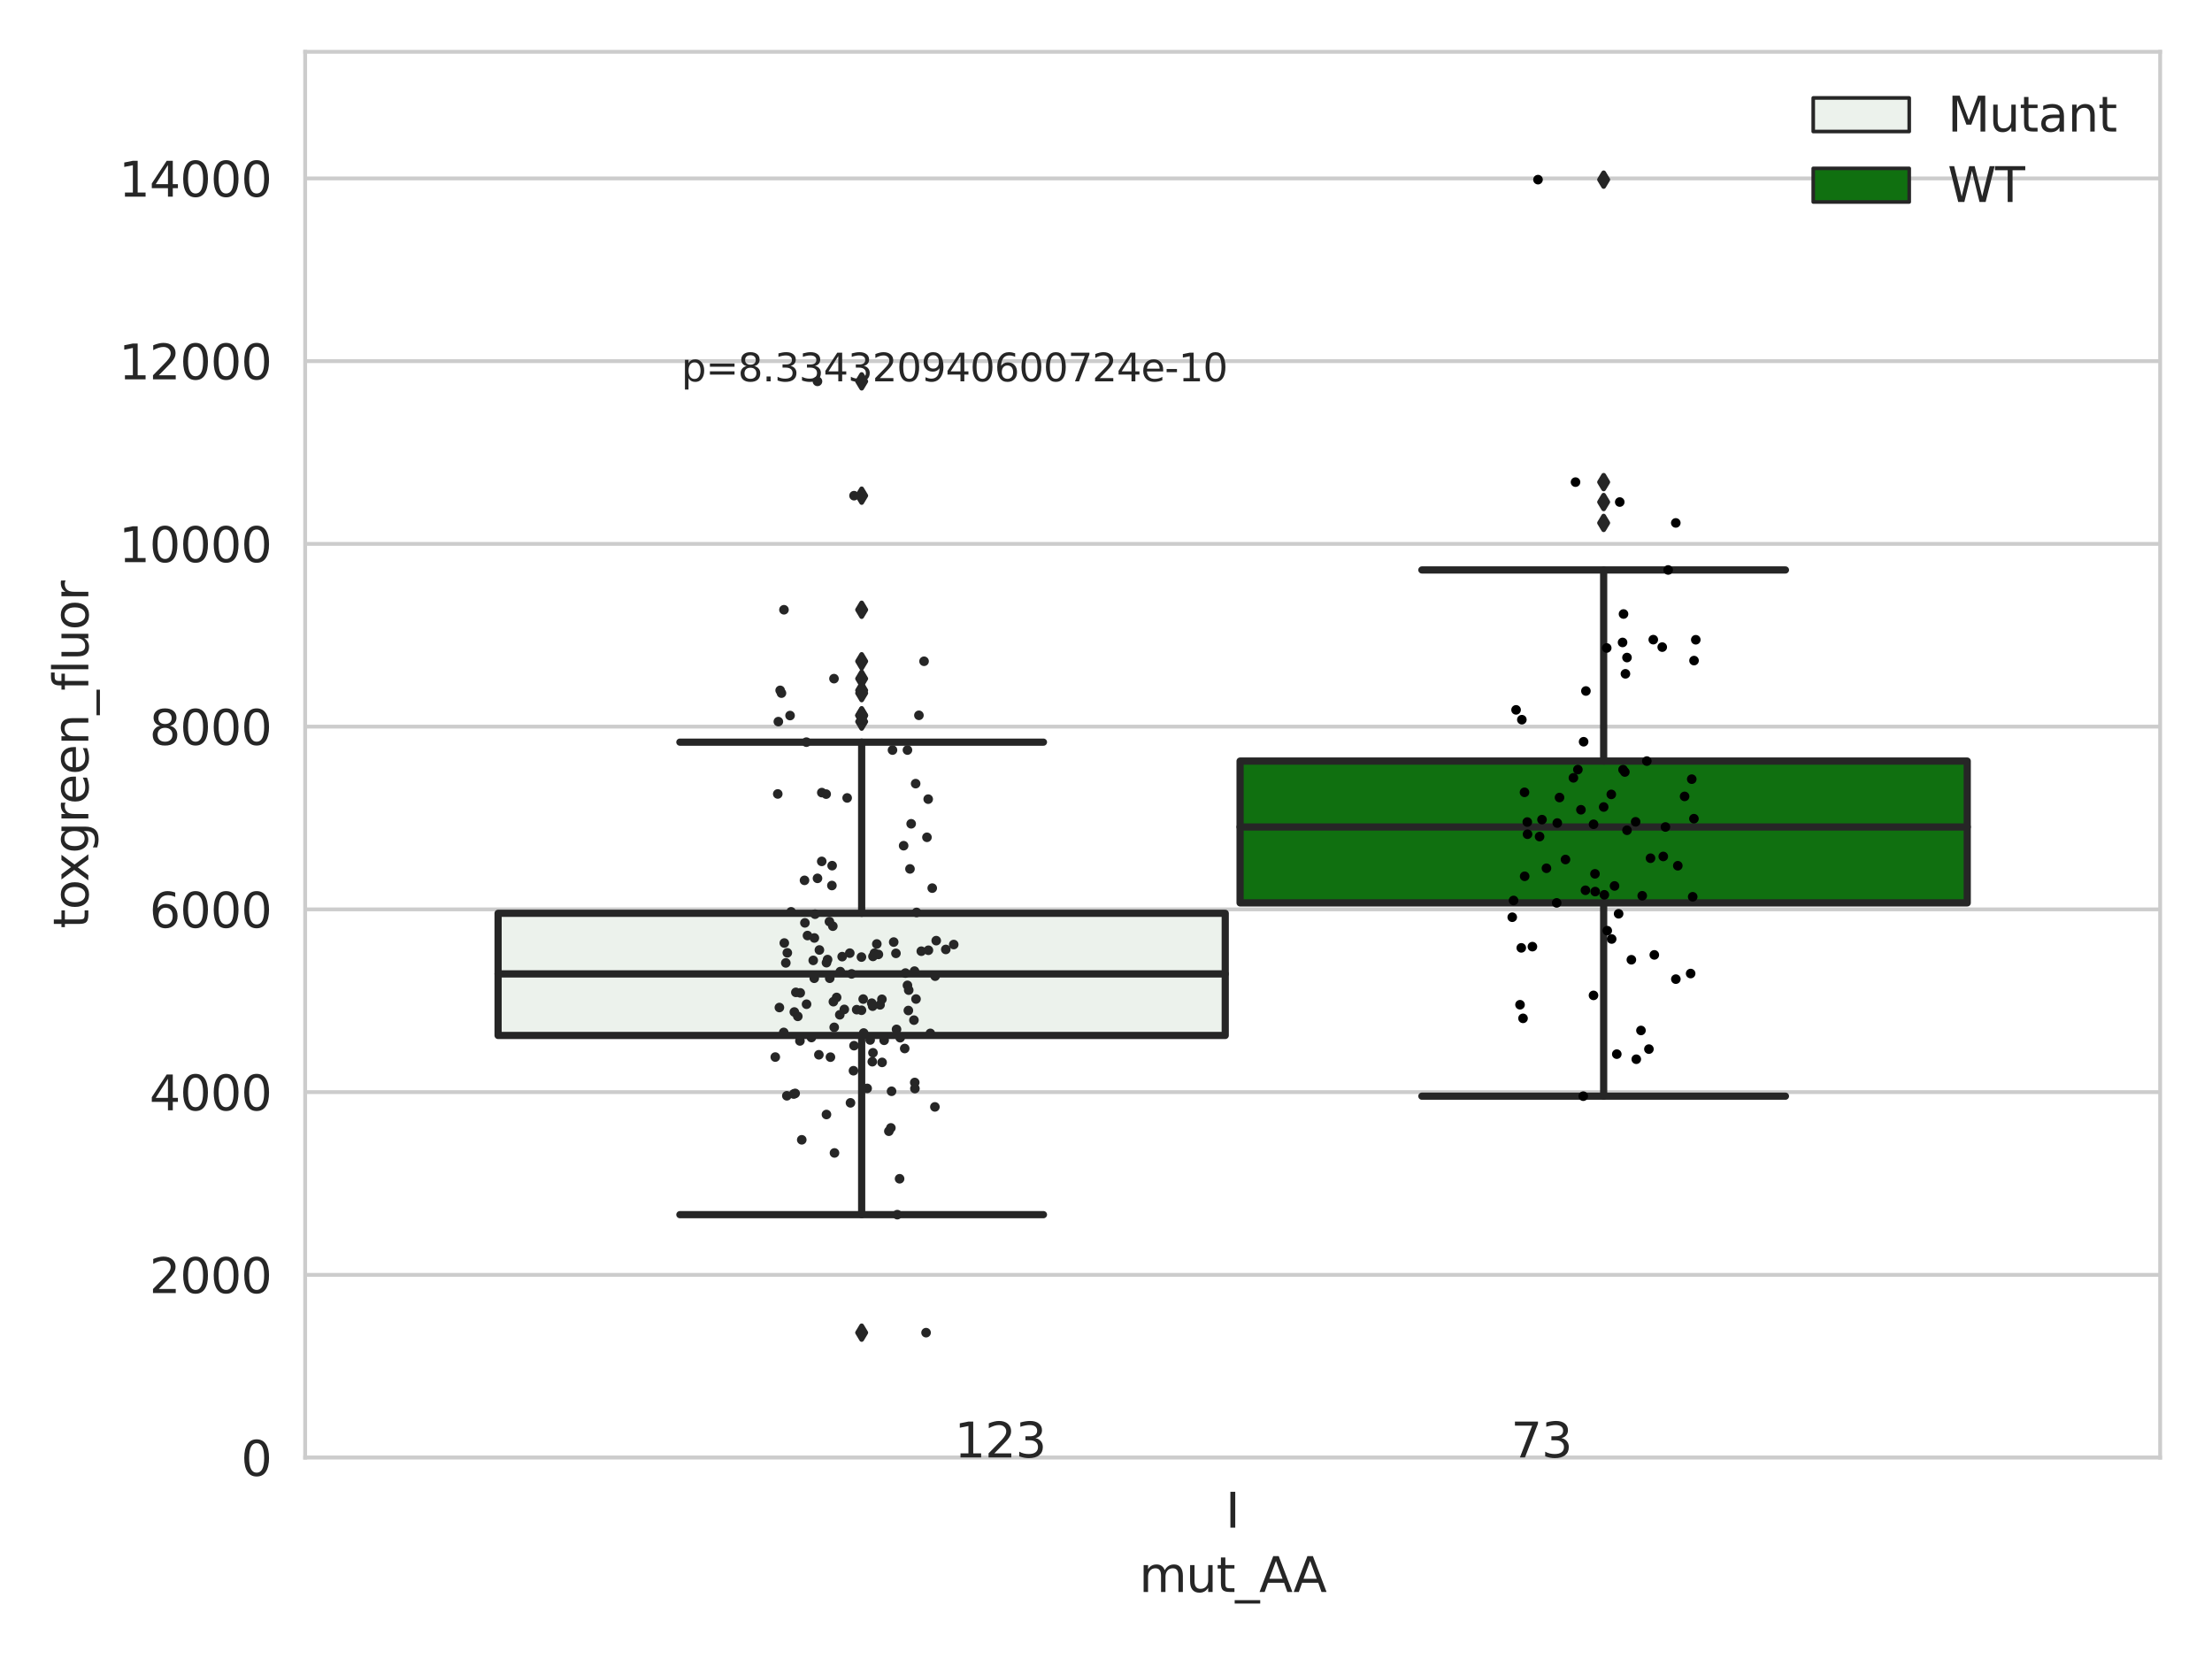 <?xml version="1.0" encoding="utf-8" standalone="no"?>
<!DOCTYPE svg PUBLIC "-//W3C//DTD SVG 1.1//EN"
  "http://www.w3.org/Graphics/SVG/1.1/DTD/svg11.dtd">
<svg xmlns:xlink="http://www.w3.org/1999/xlink" width="460.8pt" height="345.6pt" viewBox="0 0 460.8 345.6" xmlns="http://www.w3.org/2000/svg" version="1.1">
 <defs>
  <style type="text/css">*{stroke-linejoin: round; stroke-linecap: butt}</style>
 </defs>
 <g id="figure_1">
  <g id="patch_1">
   <path d="M 0 345.6 
L 460.8 345.6 
L 460.8 0 
L 0 0 
z
" style="fill: #ffffff"/>
  </g>
  <g id="axes_1">
   <g id="patch_2">
    <path d="M 63.571 303.64 
L 450 303.64 
L 450 10.8 
L 63.571 10.8 
z
" style="fill: #ffffff"/>
   </g>
   <g id="matplotlib.axis_1">
    <g id="xtick_1">
     <g id="text_1">
      <!-- I -->
      <g style="fill: #262626" transform="translate(255.311 318.238) scale(0.1 -0.1)">
       <defs>
        <path id="DejaVuSans-49" d="M 628 4666 
L 1259 4666 
L 1259 0 
L 628 0 
L 628 4666 
z
" transform="scale(0.016)"/>
       </defs>
       <use xlink:href="#DejaVuSans-49"/>
      </g>
     </g>
    </g>
    <g id="text_2">
     <!-- mut_AA -->
     <g style="fill: #262626" transform="translate(237.308 331.638) scale(0.1 -0.1)">
      <defs>
       <path id="DejaVuSans-6d" d="M 3328 2828 
Q 3544 3216 3844 3400 
Q 4144 3584 4550 3584 
Q 5097 3584 5394 3201 
Q 5691 2819 5691 2113 
L 5691 0 
L 5113 0 
L 5113 2094 
Q 5113 2597 4934 2840 
Q 4756 3084 4391 3084 
Q 3944 3084 3684 2787 
Q 3425 2491 3425 1978 
L 3425 0 
L 2847 0 
L 2847 2094 
Q 2847 2600 2669 2842 
Q 2491 3084 2119 3084 
Q 1678 3084 1418 2786 
Q 1159 2488 1159 1978 
L 1159 0 
L 581 0 
L 581 3500 
L 1159 3500 
L 1159 2956 
Q 1356 3278 1631 3431 
Q 1906 3584 2284 3584 
Q 2666 3584 2933 3390 
Q 3200 3197 3328 2828 
z
" transform="scale(0.016)"/>
       <path id="DejaVuSans-75" d="M 544 1381 
L 544 3500 
L 1119 3500 
L 1119 1403 
Q 1119 906 1312 657 
Q 1506 409 1894 409 
Q 2359 409 2629 706 
Q 2900 1003 2900 1516 
L 2900 3500 
L 3475 3500 
L 3475 0 
L 2900 0 
L 2900 538 
Q 2691 219 2414 64 
Q 2138 -91 1772 -91 
Q 1169 -91 856 284 
Q 544 659 544 1381 
z
M 1991 3584 
L 1991 3584 
z
" transform="scale(0.016)"/>
       <path id="DejaVuSans-74" d="M 1172 4494 
L 1172 3500 
L 2356 3500 
L 2356 3053 
L 1172 3053 
L 1172 1153 
Q 1172 725 1289 603 
Q 1406 481 1766 481 
L 2356 481 
L 2356 0 
L 1766 0 
Q 1100 0 847 248 
Q 594 497 594 1153 
L 594 3053 
L 172 3053 
L 172 3500 
L 594 3500 
L 594 4494 
L 1172 4494 
z
" transform="scale(0.016)"/>
       <path id="DejaVuSans-5f" d="M 3263 -1063 
L 3263 -1509 
L -63 -1509 
L -63 -1063 
L 3263 -1063 
z
" transform="scale(0.016)"/>
       <path id="DejaVuSans-41" d="M 2188 4044 
L 1331 1722 
L 3047 1722 
L 2188 4044 
z
M 1831 4666 
L 2547 4666 
L 4325 0 
L 3669 0 
L 3244 1197 
L 1141 1197 
L 716 0 
L 50 0 
L 1831 4666 
z
" transform="scale(0.016)"/>
      </defs>
      <use xlink:href="#DejaVuSans-6d"/>
      <use xlink:href="#DejaVuSans-75" x="97.412"/>
      <use xlink:href="#DejaVuSans-74" x="160.791"/>
      <use xlink:href="#DejaVuSans-5f" x="200"/>
      <use xlink:href="#DejaVuSans-41" x="250"/>
      <use xlink:href="#DejaVuSans-41" x="321.158"/>
     </g>
    </g>
   </g>
   <g id="matplotlib.axis_2">
    <g id="ytick_1">
     <g id="line2d_1">
      <path d="M 63.571 303.64 
L 450 303.64 
" clip-path="url(#p9b2e196759)" style="fill: none; stroke: #cccccc; stroke-width: 0.8; stroke-linecap: round"/>
     </g>
     <g id="text_3">
      <!-- 0 -->
      <g style="fill: #262626" transform="translate(50.209 307.439) scale(0.1 -0.1)">
       <defs>
        <path id="DejaVuSans-30" d="M 2034 4250 
Q 1547 4250 1301 3770 
Q 1056 3291 1056 2328 
Q 1056 1369 1301 889 
Q 1547 409 2034 409 
Q 2525 409 2770 889 
Q 3016 1369 3016 2328 
Q 3016 3291 2770 3770 
Q 2525 4250 2034 4250 
z
M 2034 4750 
Q 2819 4750 3233 4129 
Q 3647 3509 3647 2328 
Q 3647 1150 3233 529 
Q 2819 -91 2034 -91 
Q 1250 -91 836 529 
Q 422 1150 422 2328 
Q 422 3509 836 4129 
Q 1250 4750 2034 4750 
z
" transform="scale(0.016)"/>
       </defs>
       <use xlink:href="#DejaVuSans-30"/>
      </g>
     </g>
    </g>
    <g id="ytick_2">
     <g id="line2d_2">
      <path d="M 63.571 265.572 
L 450 265.572 
" clip-path="url(#p9b2e196759)" style="fill: none; stroke: #cccccc; stroke-width: 0.8; stroke-linecap: round"/>
     </g>
     <g id="text_4">
      <!-- 2000 -->
      <g style="fill: #262626" transform="translate(31.121 269.371) scale(0.1 -0.1)">
       <defs>
        <path id="DejaVuSans-32" d="M 1228 531 
L 3431 531 
L 3431 0 
L 469 0 
L 469 531 
Q 828 903 1448 1529 
Q 2069 2156 2228 2338 
Q 2531 2678 2651 2914 
Q 2772 3150 2772 3378 
Q 2772 3750 2511 3984 
Q 2250 4219 1831 4219 
Q 1534 4219 1204 4116 
Q 875 4013 500 3803 
L 500 4441 
Q 881 4594 1212 4672 
Q 1544 4750 1819 4750 
Q 2544 4750 2975 4387 
Q 3406 4025 3406 3419 
Q 3406 3131 3298 2873 
Q 3191 2616 2906 2266 
Q 2828 2175 2409 1742 
Q 1991 1309 1228 531 
z
" transform="scale(0.016)"/>
       </defs>
       <use xlink:href="#DejaVuSans-32"/>
       <use xlink:href="#DejaVuSans-30" x="63.623"/>
       <use xlink:href="#DejaVuSans-30" x="127.246"/>
       <use xlink:href="#DejaVuSans-30" x="190.869"/>
      </g>
     </g>
    </g>
    <g id="ytick_3">
     <g id="line2d_3">
      <path d="M 63.571 227.504 
L 450 227.504 
" clip-path="url(#p9b2e196759)" style="fill: none; stroke: #cccccc; stroke-width: 0.8; stroke-linecap: round"/>
     </g>
     <g id="text_5">
      <!-- 4000 -->
      <g style="fill: #262626" transform="translate(31.121 231.303) scale(0.1 -0.1)">
       <defs>
        <path id="DejaVuSans-34" d="M 2419 4116 
L 825 1625 
L 2419 1625 
L 2419 4116 
z
M 2253 4666 
L 3047 4666 
L 3047 1625 
L 3713 1625 
L 3713 1100 
L 3047 1100 
L 3047 0 
L 2419 0 
L 2419 1100 
L 313 1100 
L 313 1709 
L 2253 4666 
z
" transform="scale(0.016)"/>
       </defs>
       <use xlink:href="#DejaVuSans-34"/>
       <use xlink:href="#DejaVuSans-30" x="63.623"/>
       <use xlink:href="#DejaVuSans-30" x="127.246"/>
       <use xlink:href="#DejaVuSans-30" x="190.869"/>
      </g>
     </g>
    </g>
    <g id="ytick_4">
     <g id="line2d_4">
      <path d="M 63.571 189.436 
L 450 189.436 
" clip-path="url(#p9b2e196759)" style="fill: none; stroke: #cccccc; stroke-width: 0.8; stroke-linecap: round"/>
     </g>
     <g id="text_6">
      <!-- 6000 -->
      <g style="fill: #262626" transform="translate(31.121 193.235) scale(0.1 -0.1)">
       <defs>
        <path id="DejaVuSans-36" d="M 2113 2584 
Q 1688 2584 1439 2293 
Q 1191 2003 1191 1497 
Q 1191 994 1439 701 
Q 1688 409 2113 409 
Q 2538 409 2786 701 
Q 3034 994 3034 1497 
Q 3034 2003 2786 2293 
Q 2538 2584 2113 2584 
z
M 3366 4563 
L 3366 3988 
Q 3128 4100 2886 4159 
Q 2644 4219 2406 4219 
Q 1781 4219 1451 3797 
Q 1122 3375 1075 2522 
Q 1259 2794 1537 2939 
Q 1816 3084 2150 3084 
Q 2853 3084 3261 2657 
Q 3669 2231 3669 1497 
Q 3669 778 3244 343 
Q 2819 -91 2113 -91 
Q 1303 -91 875 529 
Q 447 1150 447 2328 
Q 447 3434 972 4092 
Q 1497 4750 2381 4750 
Q 2619 4750 2861 4703 
Q 3103 4656 3366 4563 
z
" transform="scale(0.016)"/>
       </defs>
       <use xlink:href="#DejaVuSans-36"/>
       <use xlink:href="#DejaVuSans-30" x="63.623"/>
       <use xlink:href="#DejaVuSans-30" x="127.246"/>
       <use xlink:href="#DejaVuSans-30" x="190.869"/>
      </g>
     </g>
    </g>
    <g id="ytick_5">
     <g id="line2d_5">
      <path d="M 63.571 151.368 
L 450 151.368 
" clip-path="url(#p9b2e196759)" style="fill: none; stroke: #cccccc; stroke-width: 0.8; stroke-linecap: round"/>
     </g>
     <g id="text_7">
      <!-- 8000 -->
      <g style="fill: #262626" transform="translate(31.121 155.167) scale(0.1 -0.1)">
       <defs>
        <path id="DejaVuSans-38" d="M 2034 2216 
Q 1584 2216 1326 1975 
Q 1069 1734 1069 1313 
Q 1069 891 1326 650 
Q 1584 409 2034 409 
Q 2484 409 2743 651 
Q 3003 894 3003 1313 
Q 3003 1734 2745 1975 
Q 2488 2216 2034 2216 
z
M 1403 2484 
Q 997 2584 770 2862 
Q 544 3141 544 3541 
Q 544 4100 942 4425 
Q 1341 4750 2034 4750 
Q 2731 4750 3128 4425 
Q 3525 4100 3525 3541 
Q 3525 3141 3298 2862 
Q 3072 2584 2669 2484 
Q 3125 2378 3379 2068 
Q 3634 1759 3634 1313 
Q 3634 634 3220 271 
Q 2806 -91 2034 -91 
Q 1263 -91 848 271 
Q 434 634 434 1313 
Q 434 1759 690 2068 
Q 947 2378 1403 2484 
z
M 1172 3481 
Q 1172 3119 1398 2916 
Q 1625 2713 2034 2713 
Q 2441 2713 2670 2916 
Q 2900 3119 2900 3481 
Q 2900 3844 2670 4047 
Q 2441 4250 2034 4250 
Q 1625 4250 1398 4047 
Q 1172 3844 1172 3481 
z
" transform="scale(0.016)"/>
       </defs>
       <use xlink:href="#DejaVuSans-38"/>
       <use xlink:href="#DejaVuSans-30" x="63.623"/>
       <use xlink:href="#DejaVuSans-30" x="127.246"/>
       <use xlink:href="#DejaVuSans-30" x="190.869"/>
      </g>
     </g>
    </g>
    <g id="ytick_6">
     <g id="line2d_6">
      <path d="M 63.571 113.299 
L 450 113.299 
" clip-path="url(#p9b2e196759)" style="fill: none; stroke: #cccccc; stroke-width: 0.8; stroke-linecap: round"/>
     </g>
     <g id="text_8">
      <!-- 10000 -->
      <g style="fill: #262626" transform="translate(24.759 117.099) scale(0.1 -0.1)">
       <defs>
        <path id="DejaVuSans-31" d="M 794 531 
L 1825 531 
L 1825 4091 
L 703 3866 
L 703 4441 
L 1819 4666 
L 2450 4666 
L 2450 531 
L 3481 531 
L 3481 0 
L 794 0 
L 794 531 
z
" transform="scale(0.016)"/>
       </defs>
       <use xlink:href="#DejaVuSans-31"/>
       <use xlink:href="#DejaVuSans-30" x="63.623"/>
       <use xlink:href="#DejaVuSans-30" x="127.246"/>
       <use xlink:href="#DejaVuSans-30" x="190.869"/>
       <use xlink:href="#DejaVuSans-30" x="254.492"/>
      </g>
     </g>
    </g>
    <g id="ytick_7">
     <g id="line2d_7">
      <path d="M 63.571 75.231 
L 450 75.231 
" clip-path="url(#p9b2e196759)" style="fill: none; stroke: #cccccc; stroke-width: 0.8; stroke-linecap: round"/>
     </g>
     <g id="text_9">
      <!-- 12000 -->
      <g style="fill: #262626" transform="translate(24.759 79.03) scale(0.1 -0.1)">
       <use xlink:href="#DejaVuSans-31"/>
       <use xlink:href="#DejaVuSans-32" x="63.623"/>
       <use xlink:href="#DejaVuSans-30" x="127.246"/>
       <use xlink:href="#DejaVuSans-30" x="190.869"/>
       <use xlink:href="#DejaVuSans-30" x="254.492"/>
      </g>
     </g>
    </g>
    <g id="ytick_8">
     <g id="line2d_8">
      <path d="M 63.571 37.163 
L 450 37.163 
" clip-path="url(#p9b2e196759)" style="fill: none; stroke: #cccccc; stroke-width: 0.8; stroke-linecap: round"/>
     </g>
     <g id="text_10">
      <!-- 14000 -->
      <g style="fill: #262626" transform="translate(24.759 40.962) scale(0.1 -0.1)">
       <use xlink:href="#DejaVuSans-31"/>
       <use xlink:href="#DejaVuSans-34" x="63.623"/>
       <use xlink:href="#DejaVuSans-30" x="127.246"/>
       <use xlink:href="#DejaVuSans-30" x="190.869"/>
       <use xlink:href="#DejaVuSans-30" x="254.492"/>
      </g>
     </g>
    </g>
    <g id="text_11">
     <!-- toxgreen_fluor -->
     <g style="fill: #262626" transform="translate(18.401 193.415) rotate(-90) scale(0.1 -0.1)">
      <defs>
       <path id="DejaVuSans-6f" d="M 1959 3097 
Q 1497 3097 1228 2736 
Q 959 2375 959 1747 
Q 959 1119 1226 758 
Q 1494 397 1959 397 
Q 2419 397 2687 759 
Q 2956 1122 2956 1747 
Q 2956 2369 2687 2733 
Q 2419 3097 1959 3097 
z
M 1959 3584 
Q 2709 3584 3137 3096 
Q 3566 2609 3566 1747 
Q 3566 888 3137 398 
Q 2709 -91 1959 -91 
Q 1206 -91 779 398 
Q 353 888 353 1747 
Q 353 2609 779 3096 
Q 1206 3584 1959 3584 
z
" transform="scale(0.016)"/>
       <path id="DejaVuSans-78" d="M 3513 3500 
L 2247 1797 
L 3578 0 
L 2900 0 
L 1881 1375 
L 863 0 
L 184 0 
L 1544 1831 
L 300 3500 
L 978 3500 
L 1906 2253 
L 2834 3500 
L 3513 3500 
z
" transform="scale(0.016)"/>
       <path id="DejaVuSans-67" d="M 2906 1791 
Q 2906 2416 2648 2759 
Q 2391 3103 1925 3103 
Q 1463 3103 1205 2759 
Q 947 2416 947 1791 
Q 947 1169 1205 825 
Q 1463 481 1925 481 
Q 2391 481 2648 825 
Q 2906 1169 2906 1791 
z
M 3481 434 
Q 3481 -459 3084 -895 
Q 2688 -1331 1869 -1331 
Q 1566 -1331 1297 -1286 
Q 1028 -1241 775 -1147 
L 775 -588 
Q 1028 -725 1275 -790 
Q 1522 -856 1778 -856 
Q 2344 -856 2625 -561 
Q 2906 -266 2906 331 
L 2906 616 
Q 2728 306 2450 153 
Q 2172 0 1784 0 
Q 1141 0 747 490 
Q 353 981 353 1791 
Q 353 2603 747 3093 
Q 1141 3584 1784 3584 
Q 2172 3584 2450 3431 
Q 2728 3278 2906 2969 
L 2906 3500 
L 3481 3500 
L 3481 434 
z
" transform="scale(0.016)"/>
       <path id="DejaVuSans-72" d="M 2631 2963 
Q 2534 3019 2420 3045 
Q 2306 3072 2169 3072 
Q 1681 3072 1420 2755 
Q 1159 2438 1159 1844 
L 1159 0 
L 581 0 
L 581 3500 
L 1159 3500 
L 1159 2956 
Q 1341 3275 1631 3429 
Q 1922 3584 2338 3584 
Q 2397 3584 2469 3576 
Q 2541 3569 2628 3553 
L 2631 2963 
z
" transform="scale(0.016)"/>
       <path id="DejaVuSans-65" d="M 3597 1894 
L 3597 1613 
L 953 1613 
Q 991 1019 1311 708 
Q 1631 397 2203 397 
Q 2534 397 2845 478 
Q 3156 559 3463 722 
L 3463 178 
Q 3153 47 2828 -22 
Q 2503 -91 2169 -91 
Q 1331 -91 842 396 
Q 353 884 353 1716 
Q 353 2575 817 3079 
Q 1281 3584 2069 3584 
Q 2775 3584 3186 3129 
Q 3597 2675 3597 1894 
z
M 3022 2063 
Q 3016 2534 2758 2815 
Q 2500 3097 2075 3097 
Q 1594 3097 1305 2825 
Q 1016 2553 972 2059 
L 3022 2063 
z
" transform="scale(0.016)"/>
       <path id="DejaVuSans-6e" d="M 3513 2113 
L 3513 0 
L 2938 0 
L 2938 2094 
Q 2938 2591 2744 2837 
Q 2550 3084 2163 3084 
Q 1697 3084 1428 2787 
Q 1159 2491 1159 1978 
L 1159 0 
L 581 0 
L 581 3500 
L 1159 3500 
L 1159 2956 
Q 1366 3272 1645 3428 
Q 1925 3584 2291 3584 
Q 2894 3584 3203 3211 
Q 3513 2838 3513 2113 
z
" transform="scale(0.016)"/>
       <path id="DejaVuSans-66" d="M 2375 4863 
L 2375 4384 
L 1825 4384 
Q 1516 4384 1395 4259 
Q 1275 4134 1275 3809 
L 1275 3500 
L 2222 3500 
L 2222 3053 
L 1275 3053 
L 1275 0 
L 697 0 
L 697 3053 
L 147 3053 
L 147 3500 
L 697 3500 
L 697 3744 
Q 697 4328 969 4595 
Q 1241 4863 1831 4863 
L 2375 4863 
z
" transform="scale(0.016)"/>
       <path id="DejaVuSans-6c" d="M 603 4863 
L 1178 4863 
L 1178 0 
L 603 0 
L 603 4863 
z
" transform="scale(0.016)"/>
      </defs>
      <use xlink:href="#DejaVuSans-74"/>
      <use xlink:href="#DejaVuSans-6f" x="39.209"/>
      <use xlink:href="#DejaVuSans-78" x="97.266"/>
      <use xlink:href="#DejaVuSans-67" x="156.445"/>
      <use xlink:href="#DejaVuSans-72" x="219.922"/>
      <use xlink:href="#DejaVuSans-65" x="258.785"/>
      <use xlink:href="#DejaVuSans-65" x="320.309"/>
      <use xlink:href="#DejaVuSans-6e" x="381.832"/>
      <use xlink:href="#DejaVuSans-5f" x="445.211"/>
      <use xlink:href="#DejaVuSans-66" x="495.211"/>
      <use xlink:href="#DejaVuSans-6c" x="530.416"/>
      <use xlink:href="#DejaVuSans-75" x="558.199"/>
      <use xlink:href="#DejaVuSans-6f" x="621.578"/>
      <use xlink:href="#DejaVuSans-72" x="682.76"/>
     </g>
    </g>
   </g>
   <g id="patch_3">
    <path d="M 103.76 215.704 
L 255.24 215.704 
L 255.24 190.259 
L 103.76 190.259 
L 103.76 215.704 
z
" clip-path="url(#p9b2e196759)" style="fill: #ecf2ec; stroke: #262626; stroke-width: 1.5; stroke-linejoin: miter"/>
   </g>
   <g id="patch_4">
    <path d="M 258.331 188.086 
L 409.811 188.086 
L 409.811 158.546 
L 258.331 158.546 
L 258.331 188.086 
z
" clip-path="url(#p9b2e196759)" style="fill: #107010; stroke: #262626; stroke-width: 1.5; stroke-linejoin: miter"/>
   </g>
   <g id="patch_5">
    <path d="M 256.786 303.64 
L 256.786 303.64 
L 256.786 303.64 
L 256.786 303.64 
z
" clip-path="url(#p9b2e196759)" style="fill: #ecf2ec; stroke: #262626; stroke-width: 0.75; stroke-linejoin: miter"/>
   </g>
   <g id="patch_6">
    <path d="M 256.786 303.64 
L 256.786 303.64 
L 256.786 303.64 
L 256.786 303.64 
z
" clip-path="url(#p9b2e196759)" style="fill: #107010; stroke: #262626; stroke-width: 0.75; stroke-linejoin: miter"/>
   </g>
   <g id="PathCollection_1"/>
   <g id="PathCollection_2"/>
   <g id="line2d_9">
    <path d="M 179.5 215.704 
L 179.5 253.036 
" clip-path="url(#p9b2e196759)" style="fill: none; stroke: #262626; stroke-width: 1.5; stroke-linecap: round"/>
   </g>
   <g id="line2d_10">
    <path d="M 179.5 190.259 
L 179.5 154.603 
" clip-path="url(#p9b2e196759)" style="fill: none; stroke: #262626; stroke-width: 1.5; stroke-linecap: round"/>
   </g>
   <g id="line2d_11">
    <path d="M 141.63 253.036 
L 217.37 253.036 
" clip-path="url(#p9b2e196759)" style="fill: none; stroke: #262626; stroke-width: 1.5; stroke-linecap: round"/>
   </g>
   <g id="line2d_12">
    <path d="M 141.63 154.603 
L 217.37 154.603 
" clip-path="url(#p9b2e196759)" style="fill: none; stroke: #262626; stroke-width: 1.5; stroke-linecap: round"/>
   </g>
   <g id="line2d_13">
    <defs>
     <path id="m8fb7650481" d="M -0 1.414 
L 0.849 0 
L 0 -1.414 
L -0.849 -0 
z
" style="stroke: #262626; stroke-linejoin: miter"/>
    </defs>
    <g clip-path="url(#p9b2e196759)">
     <use xlink:href="#m8fb7650481" x="179.5" y="277.617" style="fill: #262626; stroke: #262626; stroke-linejoin: miter"/>
     <use xlink:href="#m8fb7650481" x="179.5" y="143.815" style="fill: #262626; stroke: #262626; stroke-linejoin: miter"/>
     <use xlink:href="#m8fb7650481" x="179.5" y="149.011" style="fill: #262626; stroke: #262626; stroke-linejoin: miter"/>
     <use xlink:href="#m8fb7650481" x="179.5" y="127.025" style="fill: #262626; stroke: #262626; stroke-linejoin: miter"/>
     <use xlink:href="#m8fb7650481" x="179.5" y="144.391" style="fill: #262626; stroke: #262626; stroke-linejoin: miter"/>
     <use xlink:href="#m8fb7650481" x="179.5" y="150.327" style="fill: #262626; stroke: #262626; stroke-linejoin: miter"/>
     <use xlink:href="#m8fb7650481" x="179.5" y="137.753" style="fill: #262626; stroke: #262626; stroke-linejoin: miter"/>
     <use xlink:href="#m8fb7650481" x="179.5" y="141.375" style="fill: #262626; stroke: #262626; stroke-linejoin: miter"/>
     <use xlink:href="#m8fb7650481" x="179.5" y="79.443" style="fill: #262626; stroke: #262626; stroke-linejoin: miter"/>
     <use xlink:href="#m8fb7650481" x="179.5" y="149.062" style="fill: #262626; stroke: #262626; stroke-linejoin: miter"/>
     <use xlink:href="#m8fb7650481" x="179.5" y="103.258" style="fill: #262626; stroke: #262626; stroke-linejoin: miter"/>
    </g>
   </g>
   <g id="line2d_14">
    <path d="M 334.071 188.086 
L 334.071 228.352 
" clip-path="url(#p9b2e196759)" style="fill: none; stroke: #262626; stroke-width: 1.5; stroke-linecap: round"/>
   </g>
   <g id="line2d_15">
    <path d="M 334.071 158.546 
L 334.071 118.733 
" clip-path="url(#p9b2e196759)" style="fill: none; stroke: #262626; stroke-width: 1.5; stroke-linecap: round"/>
   </g>
   <g id="line2d_16">
    <path d="M 296.201 228.352 
L 371.941 228.352 
" clip-path="url(#p9b2e196759)" style="fill: none; stroke: #262626; stroke-width: 1.5; stroke-linecap: round"/>
   </g>
   <g id="line2d_17">
    <path d="M 296.201 118.733 
L 371.941 118.733 
" clip-path="url(#p9b2e196759)" style="fill: none; stroke: #262626; stroke-width: 1.5; stroke-linecap: round"/>
   </g>
   <g id="line2d_18">
    <g clip-path="url(#p9b2e196759)">
     <use xlink:href="#m8fb7650481" x="334.071" y="100.435" style="fill: #262626; stroke: #262626; stroke-linejoin: miter"/>
     <use xlink:href="#m8fb7650481" x="334.071" y="37.422" style="fill: #262626; stroke: #262626; stroke-linejoin: miter"/>
     <use xlink:href="#m8fb7650481" x="334.071" y="108.934" style="fill: #262626; stroke: #262626; stroke-linejoin: miter"/>
     <use xlink:href="#m8fb7650481" x="334.071" y="104.586" style="fill: #262626; stroke: #262626; stroke-linejoin: miter"/>
    </g>
   </g>
   <g id="line2d_19">
    <path d="M 103.76 202.881 
L 255.24 202.881 
" clip-path="url(#p9b2e196759)" style="fill: none; stroke: #262626; stroke-width: 1.5; stroke-linecap: round"/>
   </g>
   <g id="line2d_20">
    <path d="M 258.331 172.275 
L 409.811 172.275 
" clip-path="url(#p9b2e196759)" style="fill: none; stroke: #262626; stroke-width: 1.5; stroke-linecap: round"/>
   </g>
   <g id="patch_7">
    <path d="M 63.571 303.64 
L 63.571 10.8 
" style="fill: none; stroke: #cccccc; stroke-width: 0.8; stroke-linejoin: miter; stroke-linecap: square"/>
   </g>
   <g id="patch_8">
    <path d="M 450 303.64 
L 450 10.8 
" style="fill: none; stroke: #cccccc; stroke-width: 0.8; stroke-linejoin: miter; stroke-linecap: square"/>
   </g>
   <g id="patch_9">
    <path d="M 63.571 303.64 
L 450 303.64 
" style="fill: none; stroke: #cccccc; stroke-width: 0.8; stroke-linejoin: miter; stroke-linecap: square"/>
   </g>
   <g id="patch_10">
    <path d="M 63.571 10.8 
L 450 10.8 
" style="fill: none; stroke: #cccccc; stroke-width: 0.8; stroke-linejoin: miter; stroke-linecap: square"/>
   </g>
   <g id="PathCollection_3">
    <defs>
     <path id="C0_0_68a1049bd1" d="M 0 1 
C 0.265 1 0.52 0.895 0.707 0.707 
C 0.895 0.52 1 0.265 1 -0 
C 1 -0.265 0.895 -0.52 0.707 -0.707 
C 0.52 -0.895 0.265 -1 0 -1 
C -0.265 -1 -0.52 -0.895 -0.707 -0.707 
C -0.895 -0.52 -1 -0.265 -1 0 
C -1 0.265 -0.895 0.52 -0.707 0.707 
C -0.52 0.895 -0.265 1 0 1 
z
"/>
    </defs>
    <g clip-path="url(#p9b2e196759)">
     <use xlink:href="#C0_0_68a1049bd1" x="167.595" y="183.392" style="fill: #262626"/>
    </g>
    <g clip-path="url(#p9b2e196759)">
     <use xlink:href="#C0_0_68a1049bd1" x="194.81" y="203.352" style="fill: #262626"/>
    </g>
    <g clip-path="url(#p9b2e196759)">
     <use xlink:href="#C0_0_68a1049bd1" x="175.438" y="199.286" style="fill: #262626"/>
    </g>
    <g clip-path="url(#p9b2e196759)">
     <use xlink:href="#C0_0_68a1049bd1" x="171.182" y="179.441" style="fill: #262626"/>
    </g>
    <g clip-path="url(#p9b2e196759)">
     <use xlink:href="#C0_0_68a1049bd1" x="164.014" y="198.49" style="fill: #262626"/>
    </g>
    <g clip-path="url(#p9b2e196759)">
     <use xlink:href="#C0_0_68a1049bd1" x="189.229" y="210.508" style="fill: #262626"/>
    </g>
    <g clip-path="url(#p9b2e196759)">
     <use xlink:href="#C0_0_68a1049bd1" x="172.169" y="200.546" style="fill: #262626"/>
    </g>
    <g clip-path="url(#p9b2e196759)">
     <use xlink:href="#C0_0_68a1049bd1" x="181.599" y="208.978" style="fill: #262626"/>
    </g>
    <g clip-path="url(#p9b2e196759)">
     <use xlink:href="#C0_0_68a1049bd1" x="183.336" y="209.332" style="fill: #262626"/>
    </g>
    <g clip-path="url(#p9b2e196759)">
     <use xlink:href="#C0_0_68a1049bd1" x="164.802" y="189.952" style="fill: #262626"/>
    </g>
    <g clip-path="url(#p9b2e196759)">
     <use xlink:href="#C0_0_68a1049bd1" x="189.303" y="206.262" style="fill: #262626"/>
    </g>
    <g clip-path="url(#p9b2e196759)">
     <use xlink:href="#C0_0_68a1049bd1" x="165.341" y="227.905" style="fill: #262626"/>
    </g>
    <g clip-path="url(#p9b2e196759)">
     <use xlink:href="#C0_0_68a1049bd1" x="172.168" y="232.171" style="fill: #262626"/>
    </g>
    <g clip-path="url(#p9b2e196759)">
     <use xlink:href="#C0_0_68a1049bd1" x="177.909" y="217.833" style="fill: #262626"/>
    </g>
    <g clip-path="url(#p9b2e196759)">
     <use xlink:href="#C0_0_68a1049bd1" x="186.642" y="198.6" style="fill: #262626"/>
    </g>
    <g clip-path="url(#p9b2e196759)">
     <use xlink:href="#C0_0_68a1049bd1" x="184.182" y="216.712" style="fill: #262626"/>
    </g>
    <g clip-path="url(#p9b2e196759)">
     <use xlink:href="#C0_0_68a1049bd1" x="195.033" y="195.954" style="fill: #262626"/>
    </g>
    <g clip-path="url(#p9b2e196759)">
     <use xlink:href="#C0_0_68a1049bd1" x="183.718" y="208.169" style="fill: #262626"/>
    </g>
    <g clip-path="url(#p9b2e196759)">
     <use xlink:href="#C0_0_68a1049bd1" x="162.522" y="143.815" style="fill: #262626"/>
    </g>
    <g clip-path="url(#p9b2e196759)">
     <use xlink:href="#C0_0_68a1049bd1" x="188.243" y="176.176" style="fill: #262626"/>
    </g>
    <g clip-path="url(#p9b2e196759)">
     <use xlink:href="#C0_0_68a1049bd1" x="197.027" y="197.786" style="fill: #262626"/>
    </g>
    <g clip-path="url(#p9b2e196759)">
     <use xlink:href="#C0_0_68a1049bd1" x="163.267" y="215.07" style="fill: #262626"/>
    </g>
    <g clip-path="url(#p9b2e196759)">
     <use xlink:href="#C0_0_68a1049bd1" x="191.427" y="149.011" style="fill: #262626"/>
    </g>
    <g clip-path="url(#p9b2e196759)">
     <use xlink:href="#C0_0_68a1049bd1" x="171.196" y="165.113" style="fill: #262626"/>
    </g>
    <g clip-path="url(#p9b2e196759)">
     <use xlink:href="#C0_0_68a1049bd1" x="194.201" y="185.013" style="fill: #262626"/>
    </g>
    <g clip-path="url(#p9b2e196759)">
     <use xlink:href="#C0_0_68a1049bd1" x="169.648" y="195.396" style="fill: #262626"/>
    </g>
    <g clip-path="url(#p9b2e196759)">
     <use xlink:href="#C0_0_68a1049bd1" x="162.362" y="209.885" style="fill: #262626"/>
    </g>
    <g clip-path="url(#p9b2e196759)">
     <use xlink:href="#C0_0_68a1049bd1" x="163.315" y="127.025" style="fill: #262626"/>
    </g>
    <g clip-path="url(#p9b2e196759)">
     <use xlink:href="#C0_0_68a1049bd1" x="187.402" y="245.559" style="fill: #262626"/>
    </g>
    <g clip-path="url(#p9b2e196759)">
     <use xlink:href="#C0_0_68a1049bd1" x="179.818" y="208.126" style="fill: #262626"/>
    </g>
    <g clip-path="url(#p9b2e196759)">
     <use xlink:href="#C0_0_68a1049bd1" x="174.286" y="207.784" style="fill: #262626"/>
    </g>
    <g clip-path="url(#p9b2e196759)">
     <use xlink:href="#C0_0_68a1049bd1" x="192.917" y="277.617" style="fill: #262626"/>
    </g>
    <g clip-path="url(#p9b2e196759)">
     <use xlink:href="#C0_0_68a1049bd1" x="182.656" y="196.645" style="fill: #262626"/>
    </g>
    <g clip-path="url(#p9b2e196759)">
     <use xlink:href="#C0_0_68a1049bd1" x="162.792" y="144.391" style="fill: #262626"/>
    </g>
    <g clip-path="url(#p9b2e196759)">
     <use xlink:href="#C0_0_68a1049bd1" x="161.505" y="220.203" style="fill: #262626"/>
    </g>
    <g clip-path="url(#p9b2e196759)">
     <use xlink:href="#C0_0_68a1049bd1" x="181.856" y="219.313" style="fill: #262626"/>
    </g>
    <g clip-path="url(#p9b2e196759)">
     <use xlink:href="#C0_0_68a1049bd1" x="175.888" y="210.277" style="fill: #262626"/>
    </g>
    <g clip-path="url(#p9b2e196759)">
     <use xlink:href="#C0_0_68a1049bd1" x="177.404" y="202.881" style="fill: #262626"/>
    </g>
    <g clip-path="url(#p9b2e196759)">
     <use xlink:href="#C0_0_68a1049bd1" x="198.68" y="196.765" style="fill: #262626"/>
    </g>
    <g clip-path="url(#p9b2e196759)">
     <use xlink:href="#C0_0_68a1049bd1" x="174.942" y="211.399" style="fill: #262626"/>
    </g>
    <g clip-path="url(#p9b2e196759)">
     <use xlink:href="#C0_0_68a1049bd1" x="189.566" y="181.011" style="fill: #262626"/>
    </g>
    <g clip-path="url(#p9b2e196759)">
     <use xlink:href="#C0_0_68a1049bd1" x="185.924" y="156.256" style="fill: #262626"/>
    </g>
    <g clip-path="url(#p9b2e196759)">
     <use xlink:href="#C0_0_68a1049bd1" x="167.02" y="237.444" style="fill: #262626"/>
    </g>
    <g clip-path="url(#p9b2e196759)">
     <use xlink:href="#C0_0_68a1049bd1" x="185.726" y="227.331" style="fill: #262626"/>
    </g>
    <g clip-path="url(#p9b2e196759)">
     <use xlink:href="#C0_0_68a1049bd1" x="182.171" y="198.563" style="fill: #262626"/>
    </g>
    <g clip-path="url(#p9b2e196759)">
     <use xlink:href="#C0_0_68a1049bd1" x="183.756" y="221.317" style="fill: #262626"/>
    </g>
    <g clip-path="url(#p9b2e196759)">
     <use xlink:href="#C0_0_68a1049bd1" x="189.039" y="205.265" style="fill: #262626"/>
    </g>
    <g clip-path="url(#p9b2e196759)">
     <use xlink:href="#C0_0_68a1049bd1" x="165.792" y="206.727" style="fill: #262626"/>
    </g>
    <g clip-path="url(#p9b2e196759)">
     <use xlink:href="#C0_0_68a1049bd1" x="180.644" y="226.734" style="fill: #262626"/>
    </g>
    <g clip-path="url(#p9b2e196759)">
     <use xlink:href="#C0_0_68a1049bd1" x="172.851" y="203.784" style="fill: #262626"/>
    </g>
    <g clip-path="url(#p9b2e196759)">
     <use xlink:href="#C0_0_68a1049bd1" x="177.793" y="223.051" style="fill: #262626"/>
    </g>
    <g clip-path="url(#p9b2e196759)">
     <use xlink:href="#C0_0_68a1049bd1" x="191.924" y="198.153" style="fill: #262626"/>
    </g>
    <g clip-path="url(#p9b2e196759)">
     <use xlink:href="#C0_0_68a1049bd1" x="168.212" y="194.892" style="fill: #262626"/>
    </g>
    <g clip-path="url(#p9b2e196759)">
     <use xlink:href="#C0_0_68a1049bd1" x="166.705" y="206.835" style="fill: #262626"/>
    </g>
    <g clip-path="url(#p9b2e196759)">
     <use xlink:href="#C0_0_68a1049bd1" x="169.41" y="200.067" style="fill: #262626"/>
    </g>
    <g clip-path="url(#p9b2e196759)">
     <use xlink:href="#C0_0_68a1049bd1" x="163.914" y="228.272" style="fill: #262626"/>
    </g>
    <g clip-path="url(#p9b2e196759)">
     <use xlink:href="#C0_0_68a1049bd1" x="190.823" y="208.115" style="fill: #262626"/>
    </g>
    <g clip-path="url(#p9b2e196759)">
     <use xlink:href="#C0_0_68a1049bd1" x="185.167" y="235.654" style="fill: #262626"/>
    </g>
    <g clip-path="url(#p9b2e196759)">
     <use xlink:href="#C0_0_68a1049bd1" x="165.474" y="210.817" style="fill: #262626"/>
    </g>
    <g clip-path="url(#p9b2e196759)">
     <use xlink:href="#C0_0_68a1049bd1" x="162.144" y="150.327" style="fill: #262626"/>
    </g>
    <g clip-path="url(#p9b2e196759)">
     <use xlink:href="#C0_0_68a1049bd1" x="185.584" y="234.961" style="fill: #262626"/>
    </g>
    <g clip-path="url(#p9b2e196759)">
     <use xlink:href="#C0_0_68a1049bd1" x="181.855" y="199.238" style="fill: #262626"/>
    </g>
    <g clip-path="url(#p9b2e196759)">
     <use xlink:href="#C0_0_68a1049bd1" x="193.102" y="174.425" style="fill: #262626"/>
    </g>
    <g clip-path="url(#p9b2e196759)">
     <use xlink:href="#C0_0_68a1049bd1" x="169.788" y="190.441" style="fill: #262626"/>
    </g>
    <g clip-path="url(#p9b2e196759)">
     <use xlink:href="#C0_0_68a1049bd1" x="179.919" y="215.197" style="fill: #262626"/>
    </g>
    <g clip-path="url(#p9b2e196759)">
     <use xlink:href="#C0_0_68a1049bd1" x="176.477" y="166.223" style="fill: #262626"/>
    </g>
    <g clip-path="url(#p9b2e196759)">
     <use xlink:href="#C0_0_68a1049bd1" x="190.39" y="212.514" style="fill: #262626"/>
    </g>
    <g clip-path="url(#p9b2e196759)">
     <use xlink:href="#C0_0_68a1049bd1" x="178.465" y="210.33" style="fill: #262626"/>
    </g>
    <g clip-path="url(#p9b2e196759)">
     <use xlink:href="#C0_0_68a1049bd1" x="166.639" y="216.844" style="fill: #262626"/>
    </g>
    <g clip-path="url(#p9b2e196759)">
     <use xlink:href="#C0_0_68a1049bd1" x="181.269" y="216.647" style="fill: #262626"/>
    </g>
    <g clip-path="url(#p9b2e196759)">
     <use xlink:href="#C0_0_68a1049bd1" x="173.781" y="214.011" style="fill: #262626"/>
    </g>
    <g clip-path="url(#p9b2e196759)">
     <use xlink:href="#C0_0_68a1049bd1" x="182.987" y="198.823" style="fill: #262626"/>
    </g>
    <g clip-path="url(#p9b2e196759)">
     <use xlink:href="#C0_0_68a1049bd1" x="186.175" y="196.248" style="fill: #262626"/>
    </g>
    <g clip-path="url(#p9b2e196759)">
     <use xlink:href="#C0_0_68a1049bd1" x="188.621" y="202.706" style="fill: #262626"/>
    </g>
    <g clip-path="url(#p9b2e196759)">
     <use xlink:href="#C0_0_68a1049bd1" x="179.464" y="210.457" style="fill: #262626"/>
    </g>
    <g clip-path="url(#p9b2e196759)">
     <use xlink:href="#C0_0_68a1049bd1" x="172.396" y="199.897" style="fill: #262626"/>
    </g>
    <g clip-path="url(#p9b2e196759)">
     <use xlink:href="#C0_0_68a1049bd1" x="179.454" y="199.377" style="fill: #262626"/>
    </g>
    <g clip-path="url(#p9b2e196759)">
     <use xlink:href="#C0_0_68a1049bd1" x="173.347" y="180.33" style="fill: #262626"/>
    </g>
    <g clip-path="url(#p9b2e196759)">
     <use xlink:href="#C0_0_68a1049bd1" x="177.172" y="229.742" style="fill: #262626"/>
    </g>
    <g clip-path="url(#p9b2e196759)">
     <use xlink:href="#C0_0_68a1049bd1" x="190.559" y="225.501" style="fill: #262626"/>
    </g>
    <g clip-path="url(#p9b2e196759)">
     <use xlink:href="#C0_0_68a1049bd1" x="189.812" y="171.61" style="fill: #262626"/>
    </g>
    <g clip-path="url(#p9b2e196759)">
     <use xlink:href="#C0_0_68a1049bd1" x="192.497" y="137.753" style="fill: #262626"/>
    </g>
    <g clip-path="url(#p9b2e196759)">
     <use xlink:href="#C0_0_68a1049bd1" x="172.103" y="165.427" style="fill: #262626"/>
    </g>
    <g clip-path="url(#p9b2e196759)">
     <use xlink:href="#C0_0_68a1049bd1" x="177.026" y="198.557" style="fill: #262626"/>
    </g>
    <g clip-path="url(#p9b2e196759)">
     <use xlink:href="#C0_0_68a1049bd1" x="162.022" y="165.394" style="fill: #262626"/>
    </g>
    <g clip-path="url(#p9b2e196759)">
     <use xlink:href="#C0_0_68a1049bd1" x="189.039" y="156.252" style="fill: #262626"/>
    </g>
    <g clip-path="url(#p9b2e196759)">
     <use xlink:href="#C0_0_68a1049bd1" x="188.467" y="218.424" style="fill: #262626"/>
    </g>
    <g clip-path="url(#p9b2e196759)">
     <use xlink:href="#C0_0_68a1049bd1" x="186.926" y="253.036" style="fill: #262626"/>
    </g>
    <g clip-path="url(#p9b2e196759)">
     <use xlink:href="#C0_0_68a1049bd1" x="173.609" y="208.669" style="fill: #262626"/>
    </g>
    <g clip-path="url(#p9b2e196759)">
     <use xlink:href="#C0_0_68a1049bd1" x="190.745" y="163.246" style="fill: #262626"/>
    </g>
    <g clip-path="url(#p9b2e196759)">
     <use xlink:href="#C0_0_68a1049bd1" x="173.497" y="192.938" style="fill: #262626"/>
    </g>
    <g clip-path="url(#p9b2e196759)">
     <use xlink:href="#C0_0_68a1049bd1" x="170.587" y="219.729" style="fill: #262626"/>
    </g>
    <g clip-path="url(#p9b2e196759)">
     <use xlink:href="#C0_0_68a1049bd1" x="173.84" y="240.177" style="fill: #262626"/>
    </g>
    <g clip-path="url(#p9b2e196759)">
     <use xlink:href="#C0_0_68a1049bd1" x="163.699" y="200.593" style="fill: #262626"/>
    </g>
    <g clip-path="url(#p9b2e196759)">
     <use xlink:href="#C0_0_68a1049bd1" x="194.756" y="230.587" style="fill: #262626"/>
    </g>
    <g clip-path="url(#p9b2e196759)">
     <use xlink:href="#C0_0_68a1049bd1" x="173.736" y="141.375" style="fill: #262626"/>
    </g>
    <g clip-path="url(#p9b2e196759)">
     <use xlink:href="#C0_0_68a1049bd1" x="170.697" y="197.9" style="fill: #262626"/>
    </g>
    <g clip-path="url(#p9b2e196759)">
     <use xlink:href="#C0_0_68a1049bd1" x="175.052" y="202.404" style="fill: #262626"/>
    </g>
    <g clip-path="url(#p9b2e196759)">
     <use xlink:href="#C0_0_68a1049bd1" x="193.806" y="215.27" style="fill: #262626"/>
    </g>
    <g clip-path="url(#p9b2e196759)">
     <use xlink:href="#C0_0_68a1049bd1" x="187.526" y="216.177" style="fill: #262626"/>
    </g>
    <g clip-path="url(#p9b2e196759)">
     <use xlink:href="#C0_0_68a1049bd1" x="167.99" y="154.603" style="fill: #262626"/>
    </g>
    <g clip-path="url(#p9b2e196759)">
     <use xlink:href="#C0_0_68a1049bd1" x="170.293" y="79.443" style="fill: #262626"/>
    </g>
    <g clip-path="url(#p9b2e196759)">
     <use xlink:href="#C0_0_68a1049bd1" x="173.3" y="184.471" style="fill: #262626"/>
    </g>
    <g clip-path="url(#p9b2e196759)">
     <use xlink:href="#C0_0_68a1049bd1" x="190.589" y="226.772" style="fill: #262626"/>
    </g>
    <g clip-path="url(#p9b2e196759)">
     <use xlink:href="#C0_0_68a1049bd1" x="166.199" y="211.726" style="fill: #262626"/>
    </g>
    <g clip-path="url(#p9b2e196759)">
     <use xlink:href="#C0_0_68a1049bd1" x="186.763" y="214.437" style="fill: #262626"/>
    </g>
    <g clip-path="url(#p9b2e196759)">
     <use xlink:href="#C0_0_68a1049bd1" x="165.646" y="227.777" style="fill: #262626"/>
    </g>
    <g clip-path="url(#p9b2e196759)">
     <use xlink:href="#C0_0_68a1049bd1" x="181.791" y="209.606" style="fill: #262626"/>
    </g>
    <g clip-path="url(#p9b2e196759)">
     <use xlink:href="#C0_0_68a1049bd1" x="172.995" y="220.224" style="fill: #262626"/>
    </g>
    <g clip-path="url(#p9b2e196759)">
     <use xlink:href="#C0_0_68a1049bd1" x="168.02" y="209.195" style="fill: #262626"/>
    </g>
    <g clip-path="url(#p9b2e196759)">
     <use xlink:href="#C0_0_68a1049bd1" x="193.36" y="166.476" style="fill: #262626"/>
    </g>
    <g clip-path="url(#p9b2e196759)">
     <use xlink:href="#C0_0_68a1049bd1" x="169.038" y="216.137" style="fill: #262626"/>
    </g>
    <g clip-path="url(#p9b2e196759)">
     <use xlink:href="#C0_0_68a1049bd1" x="164.585" y="149.062" style="fill: #262626"/>
    </g>
    <g clip-path="url(#p9b2e196759)">
     <use xlink:href="#C0_0_68a1049bd1" x="190.508" y="202.303" style="fill: #262626"/>
    </g>
    <g clip-path="url(#p9b2e196759)">
     <use xlink:href="#C0_0_68a1049bd1" x="190.932" y="190.078" style="fill: #262626"/>
    </g>
    <g clip-path="url(#p9b2e196759)">
     <use xlink:href="#C0_0_68a1049bd1" x="181.717" y="221.172" style="fill: #262626"/>
    </g>
    <g clip-path="url(#p9b2e196759)">
     <use xlink:href="#C0_0_68a1049bd1" x="177.912" y="103.258" style="fill: #262626"/>
    </g>
    <g clip-path="url(#p9b2e196759)">
     <use xlink:href="#C0_0_68a1049bd1" x="193.41" y="197.956" style="fill: #262626"/>
    </g>
    <g clip-path="url(#p9b2e196759)">
     <use xlink:href="#C0_0_68a1049bd1" x="167.678" y="192.251" style="fill: #262626"/>
    </g>
    <g clip-path="url(#p9b2e196759)">
     <use xlink:href="#C0_0_68a1049bd1" x="170.299" y="182.975" style="fill: #262626"/>
    </g>
    <g clip-path="url(#p9b2e196759)">
     <use xlink:href="#C0_0_68a1049bd1" x="172.785" y="191.989" style="fill: #262626"/>
    </g>
    <g clip-path="url(#p9b2e196759)">
     <use xlink:href="#C0_0_68a1049bd1" x="169.625" y="203.79" style="fill: #262626"/>
    </g>
    <g clip-path="url(#p9b2e196759)">
     <use xlink:href="#C0_0_68a1049bd1" x="163.386" y="196.447" style="fill: #262626"/>
    </g>
   </g>
   <g id="PathCollection_4">
    <defs>
     <path id="C1_0_84e1350c56" d="M 0 1 
C 0.265 1 0.52 0.895 0.707 0.707 
C 0.895 0.52 1 0.265 1 -0 
C 1 -0.265 0.895 -0.52 0.707 -0.707 
C 0.52 -0.895 0.265 -1 0 -1 
C -0.265 -1 -0.52 -0.895 -0.707 -0.707 
C -0.895 -0.52 -1 -0.265 -1 0 
C -1 0.265 -0.895 0.52 -0.707 0.707 
C -0.52 0.895 -0.265 1 0 1 
z
"/>
    </defs>
    <g clip-path="url(#p9b2e196759)">
     <use xlink:href="#C1_0_84e1350c56" x="349.111" y="203.972"/>
    </g>
    <g clip-path="url(#p9b2e196759)">
     <use xlink:href="#C1_0_84e1350c56" x="338.486" y="160.824"/>
    </g>
    <g clip-path="url(#p9b2e196759)">
     <use xlink:href="#C1_0_84e1350c56" x="340.868" y="220.656"/>
    </g>
    <g clip-path="url(#p9b2e196759)">
     <use xlink:href="#C1_0_84e1350c56" x="328.701" y="160.324"/>
    </g>
    <g clip-path="url(#p9b2e196759)">
     <use xlink:href="#C1_0_84e1350c56" x="352.621" y="186.815"/>
    </g>
    <g clip-path="url(#p9b2e196759)">
     <use xlink:href="#C1_0_84e1350c56" x="327.771" y="162.038"/>
    </g>
    <g clip-path="url(#p9b2e196759)">
     <use xlink:href="#C1_0_84e1350c56" x="344.409" y="133.252"/>
    </g>
    <g clip-path="url(#p9b2e196759)">
     <use xlink:href="#C1_0_84e1350c56" x="317.583" y="165.057"/>
    </g>
    <g clip-path="url(#p9b2e196759)">
     <use xlink:href="#C1_0_84e1350c56" x="328.21" y="100.435"/>
    </g>
    <g clip-path="url(#p9b2e196759)">
     <use xlink:href="#C1_0_84e1350c56" x="320.395" y="37.422"/>
    </g>
    <g clip-path="url(#p9b2e196759)">
     <use xlink:href="#C1_0_84e1350c56" x="346.943" y="172.275"/>
    </g>
    <g clip-path="url(#p9b2e196759)">
     <use xlink:href="#C1_0_84e1350c56" x="344.623" y="198.92"/>
    </g>
    <g clip-path="url(#p9b2e196759)">
     <use xlink:href="#C1_0_84e1350c56" x="338.011" y="133.831"/>
    </g>
    <g clip-path="url(#p9b2e196759)">
     <use xlink:href="#C1_0_84e1350c56" x="340.731" y="171.201"/>
    </g>
    <g clip-path="url(#p9b2e196759)">
     <use xlink:href="#C1_0_84e1350c56" x="318.161" y="171.247"/>
    </g>
    <g clip-path="url(#p9b2e196759)">
     <use xlink:href="#C1_0_84e1350c56" x="341.844" y="214.665"/>
    </g>
    <g clip-path="url(#p9b2e196759)">
     <use xlink:href="#C1_0_84e1350c56" x="332.263" y="182.036"/>
    </g>
    <g clip-path="url(#p9b2e196759)">
     <use xlink:href="#C1_0_84e1350c56" x="329.897" y="154.516"/>
    </g>
    <g clip-path="url(#p9b2e196759)">
     <use xlink:href="#C1_0_84e1350c56" x="337.188" y="190.356"/>
    </g>
    <g clip-path="url(#p9b2e196759)">
     <use xlink:href="#C1_0_84e1350c56" x="318.212" y="173.782"/>
    </g>
    <g clip-path="url(#p9b2e196759)">
     <use xlink:href="#C1_0_84e1350c56" x="352.898" y="137.613"/>
    </g>
    <g clip-path="url(#p9b2e196759)">
     <use xlink:href="#C1_0_84e1350c56" x="332.307" y="185.731"/>
    </g>
    <g clip-path="url(#p9b2e196759)">
     <use xlink:href="#C1_0_84e1350c56" x="350.93" y="165.904"/>
    </g>
    <g clip-path="url(#p9b2e196759)">
     <use xlink:href="#C1_0_84e1350c56" x="336.807" y="219.596"/>
    </g>
    <g clip-path="url(#p9b2e196759)">
     <use xlink:href="#C1_0_84e1350c56" x="338.931" y="136.979"/>
    </g>
    <g clip-path="url(#p9b2e196759)">
     <use xlink:href="#C1_0_84e1350c56" x="320.724" y="174.276"/>
    </g>
    <g clip-path="url(#p9b2e196759)">
     <use xlink:href="#C1_0_84e1350c56" x="331.967" y="171.713"/>
    </g>
    <g clip-path="url(#p9b2e196759)">
     <use xlink:href="#C1_0_84e1350c56" x="334.709" y="134.987"/>
    </g>
    <g clip-path="url(#p9b2e196759)">
     <use xlink:href="#C1_0_84e1350c56" x="330.374" y="143.948"/>
    </g>
    <g clip-path="url(#p9b2e196759)">
     <use xlink:href="#C1_0_84e1350c56" x="321.225" y="170.744"/>
    </g>
    <g clip-path="url(#p9b2e196759)">
     <use xlink:href="#C1_0_84e1350c56" x="353.262" y="133.275"/>
    </g>
    <g clip-path="url(#p9b2e196759)">
     <use xlink:href="#C1_0_84e1350c56" x="342.105" y="186.603"/>
    </g>
    <g clip-path="url(#p9b2e196759)">
     <use xlink:href="#C1_0_84e1350c56" x="324.41" y="171.453"/>
    </g>
    <g clip-path="url(#p9b2e196759)">
     <use xlink:href="#C1_0_84e1350c56" x="317.275" y="212.141"/>
    </g>
    <g clip-path="url(#p9b2e196759)">
     <use xlink:href="#C1_0_84e1350c56" x="322.155" y="180.873"/>
    </g>
    <g clip-path="url(#p9b2e196759)">
     <use xlink:href="#C1_0_84e1350c56" x="331.958" y="207.356"/>
    </g>
    <g clip-path="url(#p9b2e196759)">
     <use xlink:href="#C1_0_84e1350c56" x="329.824" y="228.352"/>
    </g>
    <g clip-path="url(#p9b2e196759)">
     <use xlink:href="#C1_0_84e1350c56" x="352.422" y="162.314"/>
    </g>
    <g clip-path="url(#p9b2e196759)">
     <use xlink:href="#C1_0_84e1350c56" x="315.028" y="191.075"/>
    </g>
    <g clip-path="url(#p9b2e196759)">
     <use xlink:href="#C1_0_84e1350c56" x="324.283" y="188.086"/>
    </g>
    <g clip-path="url(#p9b2e196759)">
     <use xlink:href="#C1_0_84e1350c56" x="335.661" y="165.487"/>
    </g>
    <g clip-path="url(#p9b2e196759)">
     <use xlink:href="#C1_0_84e1350c56" x="317.028" y="149.926"/>
    </g>
    <g clip-path="url(#p9b2e196759)">
     <use xlink:href="#C1_0_84e1350c56" x="343.064" y="158.546"/>
    </g>
    <g clip-path="url(#p9b2e196759)">
     <use xlink:href="#C1_0_84e1350c56" x="343.832" y="178.781"/>
    </g>
    <g clip-path="url(#p9b2e196759)">
     <use xlink:href="#C1_0_84e1350c56" x="338.111" y="160.338"/>
    </g>
    <g clip-path="url(#p9b2e196759)">
     <use xlink:href="#C1_0_84e1350c56" x="316.911" y="197.457"/>
    </g>
    <g clip-path="url(#p9b2e196759)">
     <use xlink:href="#C1_0_84e1350c56" x="343.5" y="218.548"/>
    </g>
    <g clip-path="url(#p9b2e196759)">
     <use xlink:href="#C1_0_84e1350c56" x="334.076" y="168.112"/>
    </g>
    <g clip-path="url(#p9b2e196759)">
     <use xlink:href="#C1_0_84e1350c56" x="315.825" y="147.877"/>
    </g>
    <g clip-path="url(#p9b2e196759)">
     <use xlink:href="#C1_0_84e1350c56" x="334.214" y="186.406"/>
    </g>
    <g clip-path="url(#p9b2e196759)">
     <use xlink:href="#C1_0_84e1350c56" x="317.615" y="182.547"/>
    </g>
    <g clip-path="url(#p9b2e196759)">
     <use xlink:href="#C1_0_84e1350c56" x="349.517" y="180.348"/>
    </g>
    <g clip-path="url(#p9b2e196759)">
     <use xlink:href="#C1_0_84e1350c56" x="349.098" y="108.934"/>
    </g>
    <g clip-path="url(#p9b2e196759)">
     <use xlink:href="#C1_0_84e1350c56" x="338.608" y="140.369"/>
    </g>
    <g clip-path="url(#p9b2e196759)">
     <use xlink:href="#C1_0_84e1350c56" x="338.209" y="127.909"/>
    </g>
    <g clip-path="url(#p9b2e196759)">
     <use xlink:href="#C1_0_84e1350c56" x="352.875" y="170.546"/>
    </g>
    <g clip-path="url(#p9b2e196759)">
     <use xlink:href="#C1_0_84e1350c56" x="329.337" y="168.689"/>
    </g>
    <g clip-path="url(#p9b2e196759)">
     <use xlink:href="#C1_0_84e1350c56" x="330.278" y="185.461"/>
    </g>
    <g clip-path="url(#p9b2e196759)">
     <use xlink:href="#C1_0_84e1350c56" x="339.844" y="199.934"/>
    </g>
    <g clip-path="url(#p9b2e196759)">
     <use xlink:href="#C1_0_84e1350c56" x="347.509" y="118.733"/>
    </g>
    <g clip-path="url(#p9b2e196759)">
     <use xlink:href="#C1_0_84e1350c56" x="326.121" y="179.052"/>
    </g>
    <g clip-path="url(#p9b2e196759)">
     <use xlink:href="#C1_0_84e1350c56" x="334.818" y="193.876"/>
    </g>
    <g clip-path="url(#p9b2e196759)">
     <use xlink:href="#C1_0_84e1350c56" x="324.877" y="166.141"/>
    </g>
    <g clip-path="url(#p9b2e196759)">
     <use xlink:href="#C1_0_84e1350c56" x="319.23" y="197.203"/>
    </g>
    <g clip-path="url(#p9b2e196759)">
     <use xlink:href="#C1_0_84e1350c56" x="352.192" y="202.806"/>
    </g>
    <g clip-path="url(#p9b2e196759)">
     <use xlink:href="#C1_0_84e1350c56" x="335.739" y="195.612"/>
    </g>
    <g clip-path="url(#p9b2e196759)">
     <use xlink:href="#C1_0_84e1350c56" x="315.3" y="187.584"/>
    </g>
    <g clip-path="url(#p9b2e196759)">
     <use xlink:href="#C1_0_84e1350c56" x="336.335" y="184.559"/>
    </g>
    <g clip-path="url(#p9b2e196759)">
     <use xlink:href="#C1_0_84e1350c56" x="346.273" y="134.805"/>
    </g>
    <g clip-path="url(#p9b2e196759)">
     <use xlink:href="#C1_0_84e1350c56" x="337.422" y="104.586"/>
    </g>
    <g clip-path="url(#p9b2e196759)">
     <use xlink:href="#C1_0_84e1350c56" x="316.649" y="209.305"/>
    </g>
    <g clip-path="url(#p9b2e196759)">
     <use xlink:href="#C1_0_84e1350c56" x="338.935" y="172.957"/>
    </g>
    <g clip-path="url(#p9b2e196759)">
     <use xlink:href="#C1_0_84e1350c56" x="346.487" y="178.414"/>
    </g>
   </g>
   <g id="text_12">
    <!-- 123 -->
    <g style="fill: #262626" transform="translate(198.821 303.609) scale(0.1 -0.1)">
     <defs>
      <path id="DejaVuSans-33" d="M 2597 2516 
Q 3050 2419 3304 2112 
Q 3559 1806 3559 1356 
Q 3559 666 3084 287 
Q 2609 -91 1734 -91 
Q 1441 -91 1130 -33 
Q 819 25 488 141 
L 488 750 
Q 750 597 1062 519 
Q 1375 441 1716 441 
Q 2309 441 2620 675 
Q 2931 909 2931 1356 
Q 2931 1769 2642 2001 
Q 2353 2234 1838 2234 
L 1294 2234 
L 1294 2753 
L 1863 2753 
Q 2328 2753 2575 2939 
Q 2822 3125 2822 3475 
Q 2822 3834 2567 4026 
Q 2313 4219 1838 4219 
Q 1578 4219 1281 4162 
Q 984 4106 628 3988 
L 628 4550 
Q 988 4650 1302 4700 
Q 1616 4750 1894 4750 
Q 2613 4750 3031 4423 
Q 3450 4097 3450 3541 
Q 3450 3153 3228 2886 
Q 3006 2619 2597 2516 
z
" transform="scale(0.016)"/>
     </defs>
     <use xlink:href="#DejaVuSans-31"/>
     <use xlink:href="#DejaVuSans-32" x="63.623"/>
     <use xlink:href="#DejaVuSans-33" x="127.246"/>
    </g>
   </g>
   <g id="text_13">
    <!-- p=8.334320940600724e-10 -->
    <g style="fill: #262626" transform="translate(141.944 79.442) scale(0.08 -0.08)">
     <defs>
      <path id="DejaVuSans-70" d="M 1159 525 
L 1159 -1331 
L 581 -1331 
L 581 3500 
L 1159 3500 
L 1159 2969 
Q 1341 3281 1617 3432 
Q 1894 3584 2278 3584 
Q 2916 3584 3314 3078 
Q 3713 2572 3713 1747 
Q 3713 922 3314 415 
Q 2916 -91 2278 -91 
Q 1894 -91 1617 61 
Q 1341 213 1159 525 
z
M 3116 1747 
Q 3116 2381 2855 2742 
Q 2594 3103 2138 3103 
Q 1681 3103 1420 2742 
Q 1159 2381 1159 1747 
Q 1159 1113 1420 752 
Q 1681 391 2138 391 
Q 2594 391 2855 752 
Q 3116 1113 3116 1747 
z
" transform="scale(0.016)"/>
      <path id="DejaVuSans-3d" d="M 678 2906 
L 4684 2906 
L 4684 2381 
L 678 2381 
L 678 2906 
z
M 678 1631 
L 4684 1631 
L 4684 1100 
L 678 1100 
L 678 1631 
z
" transform="scale(0.016)"/>
      <path id="DejaVuSans-2e" d="M 684 794 
L 1344 794 
L 1344 0 
L 684 0 
L 684 794 
z
" transform="scale(0.016)"/>
      <path id="DejaVuSans-39" d="M 703 97 
L 703 672 
Q 941 559 1184 500 
Q 1428 441 1663 441 
Q 2288 441 2617 861 
Q 2947 1281 2994 2138 
Q 2813 1869 2534 1725 
Q 2256 1581 1919 1581 
Q 1219 1581 811 2004 
Q 403 2428 403 3163 
Q 403 3881 828 4315 
Q 1253 4750 1959 4750 
Q 2769 4750 3195 4129 
Q 3622 3509 3622 2328 
Q 3622 1225 3098 567 
Q 2575 -91 1691 -91 
Q 1453 -91 1209 -44 
Q 966 3 703 97 
z
M 1959 2075 
Q 2384 2075 2632 2365 
Q 2881 2656 2881 3163 
Q 2881 3666 2632 3958 
Q 2384 4250 1959 4250 
Q 1534 4250 1286 3958 
Q 1038 3666 1038 3163 
Q 1038 2656 1286 2365 
Q 1534 2075 1959 2075 
z
" transform="scale(0.016)"/>
      <path id="DejaVuSans-37" d="M 525 4666 
L 3525 4666 
L 3525 4397 
L 1831 0 
L 1172 0 
L 2766 4134 
L 525 4134 
L 525 4666 
z
" transform="scale(0.016)"/>
      <path id="DejaVuSans-2d" d="M 313 2009 
L 1997 2009 
L 1997 1497 
L 313 1497 
L 313 2009 
z
" transform="scale(0.016)"/>
     </defs>
     <use xlink:href="#DejaVuSans-70"/>
     <use xlink:href="#DejaVuSans-3d" x="63.477"/>
     <use xlink:href="#DejaVuSans-38" x="147.266"/>
     <use xlink:href="#DejaVuSans-2e" x="210.889"/>
     <use xlink:href="#DejaVuSans-33" x="242.676"/>
     <use xlink:href="#DejaVuSans-33" x="306.299"/>
     <use xlink:href="#DejaVuSans-34" x="369.922"/>
     <use xlink:href="#DejaVuSans-33" x="433.545"/>
     <use xlink:href="#DejaVuSans-32" x="497.168"/>
     <use xlink:href="#DejaVuSans-30" x="560.791"/>
     <use xlink:href="#DejaVuSans-39" x="624.414"/>
     <use xlink:href="#DejaVuSans-34" x="688.037"/>
     <use xlink:href="#DejaVuSans-30" x="751.66"/>
     <use xlink:href="#DejaVuSans-36" x="815.283"/>
     <use xlink:href="#DejaVuSans-30" x="878.906"/>
     <use xlink:href="#DejaVuSans-30" x="942.529"/>
     <use xlink:href="#DejaVuSans-37" x="1006.152"/>
     <use xlink:href="#DejaVuSans-32" x="1069.775"/>
     <use xlink:href="#DejaVuSans-34" x="1133.398"/>
     <use xlink:href="#DejaVuSans-65" x="1197.021"/>
     <use xlink:href="#DejaVuSans-2d" x="1258.545"/>
     <use xlink:href="#DejaVuSans-31" x="1294.629"/>
     <use xlink:href="#DejaVuSans-30" x="1358.252"/>
    </g>
   </g>
   <g id="text_14">
    <!-- 73 -->
    <g style="fill: #262626" transform="translate(314.75 303.609) scale(0.1 -0.1)">
     <use xlink:href="#DejaVuSans-37"/>
     <use xlink:href="#DejaVuSans-33" x="63.623"/>
    </g>
   </g>
   <g id="legend_1">
    <g id="patch_11">
     <path d="M 377.728 27.398 
L 397.728 27.398 
L 397.728 20.398 
L 377.728 20.398 
z
" style="fill: #ecf2ec; stroke: #262626; stroke-width: 0.75; stroke-linejoin: miter"/>
    </g>
    <g id="text_15">
     <!-- Mutant -->
     <g style="fill: #262626" transform="translate(405.728 27.398) scale(0.1 -0.1)">
      <defs>
       <path id="DejaVuSans-4d" d="M 628 4666 
L 1569 4666 
L 2759 1491 
L 3956 4666 
L 4897 4666 
L 4897 0 
L 4281 0 
L 4281 4097 
L 3078 897 
L 2444 897 
L 1241 4097 
L 1241 0 
L 628 0 
L 628 4666 
z
" transform="scale(0.016)"/>
       <path id="DejaVuSans-61" d="M 2194 1759 
Q 1497 1759 1228 1600 
Q 959 1441 959 1056 
Q 959 750 1161 570 
Q 1363 391 1709 391 
Q 2188 391 2477 730 
Q 2766 1069 2766 1631 
L 2766 1759 
L 2194 1759 
z
M 3341 1997 
L 3341 0 
L 2766 0 
L 2766 531 
Q 2569 213 2275 61 
Q 1981 -91 1556 -91 
Q 1019 -91 701 211 
Q 384 513 384 1019 
Q 384 1609 779 1909 
Q 1175 2209 1959 2209 
L 2766 2209 
L 2766 2266 
Q 2766 2663 2505 2880 
Q 2244 3097 1772 3097 
Q 1472 3097 1187 3025 
Q 903 2953 641 2809 
L 641 3341 
Q 956 3463 1253 3523 
Q 1550 3584 1831 3584 
Q 2591 3584 2966 3190 
Q 3341 2797 3341 1997 
z
" transform="scale(0.016)"/>
      </defs>
      <use xlink:href="#DejaVuSans-4d"/>
      <use xlink:href="#DejaVuSans-75" x="86.279"/>
      <use xlink:href="#DejaVuSans-74" x="149.658"/>
      <use xlink:href="#DejaVuSans-61" x="188.867"/>
      <use xlink:href="#DejaVuSans-6e" x="250.146"/>
      <use xlink:href="#DejaVuSans-74" x="313.525"/>
     </g>
    </g>
    <g id="patch_12">
     <path d="M 377.728 42.077 
L 397.728 42.077 
L 397.728 35.077 
L 377.728 35.077 
z
" style="fill: #107010; stroke: #262626; stroke-width: 0.75; stroke-linejoin: miter"/>
    </g>
    <g id="text_16">
     <!-- WT -->
     <g style="fill: #262626" transform="translate(405.728 42.077) scale(0.1 -0.1)">
      <defs>
       <path id="DejaVuSans-57" d="M 213 4666 
L 850 4666 
L 1831 722 
L 2809 4666 
L 3519 4666 
L 4500 722 
L 5478 4666 
L 6119 4666 
L 4947 0 
L 4153 0 
L 3169 4050 
L 2175 0 
L 1381 0 
L 213 4666 
z
" transform="scale(0.016)"/>
       <path id="DejaVuSans-54" d="M -19 4666 
L 3928 4666 
L 3928 4134 
L 2272 4134 
L 2272 0 
L 1638 0 
L 1638 4134 
L -19 4134 
L -19 4666 
z
" transform="scale(0.016)"/>
      </defs>
      <use xlink:href="#DejaVuSans-57"/>
      <use xlink:href="#DejaVuSans-54" x="98.877"/>
     </g>
    </g>
   </g>
  </g>
 </g>
 <defs>
  <clipPath id="p9b2e196759">
   <rect x="63.571" y="10.8" width="386.429" height="292.84"/>
  </clipPath>
 </defs>
</svg>
